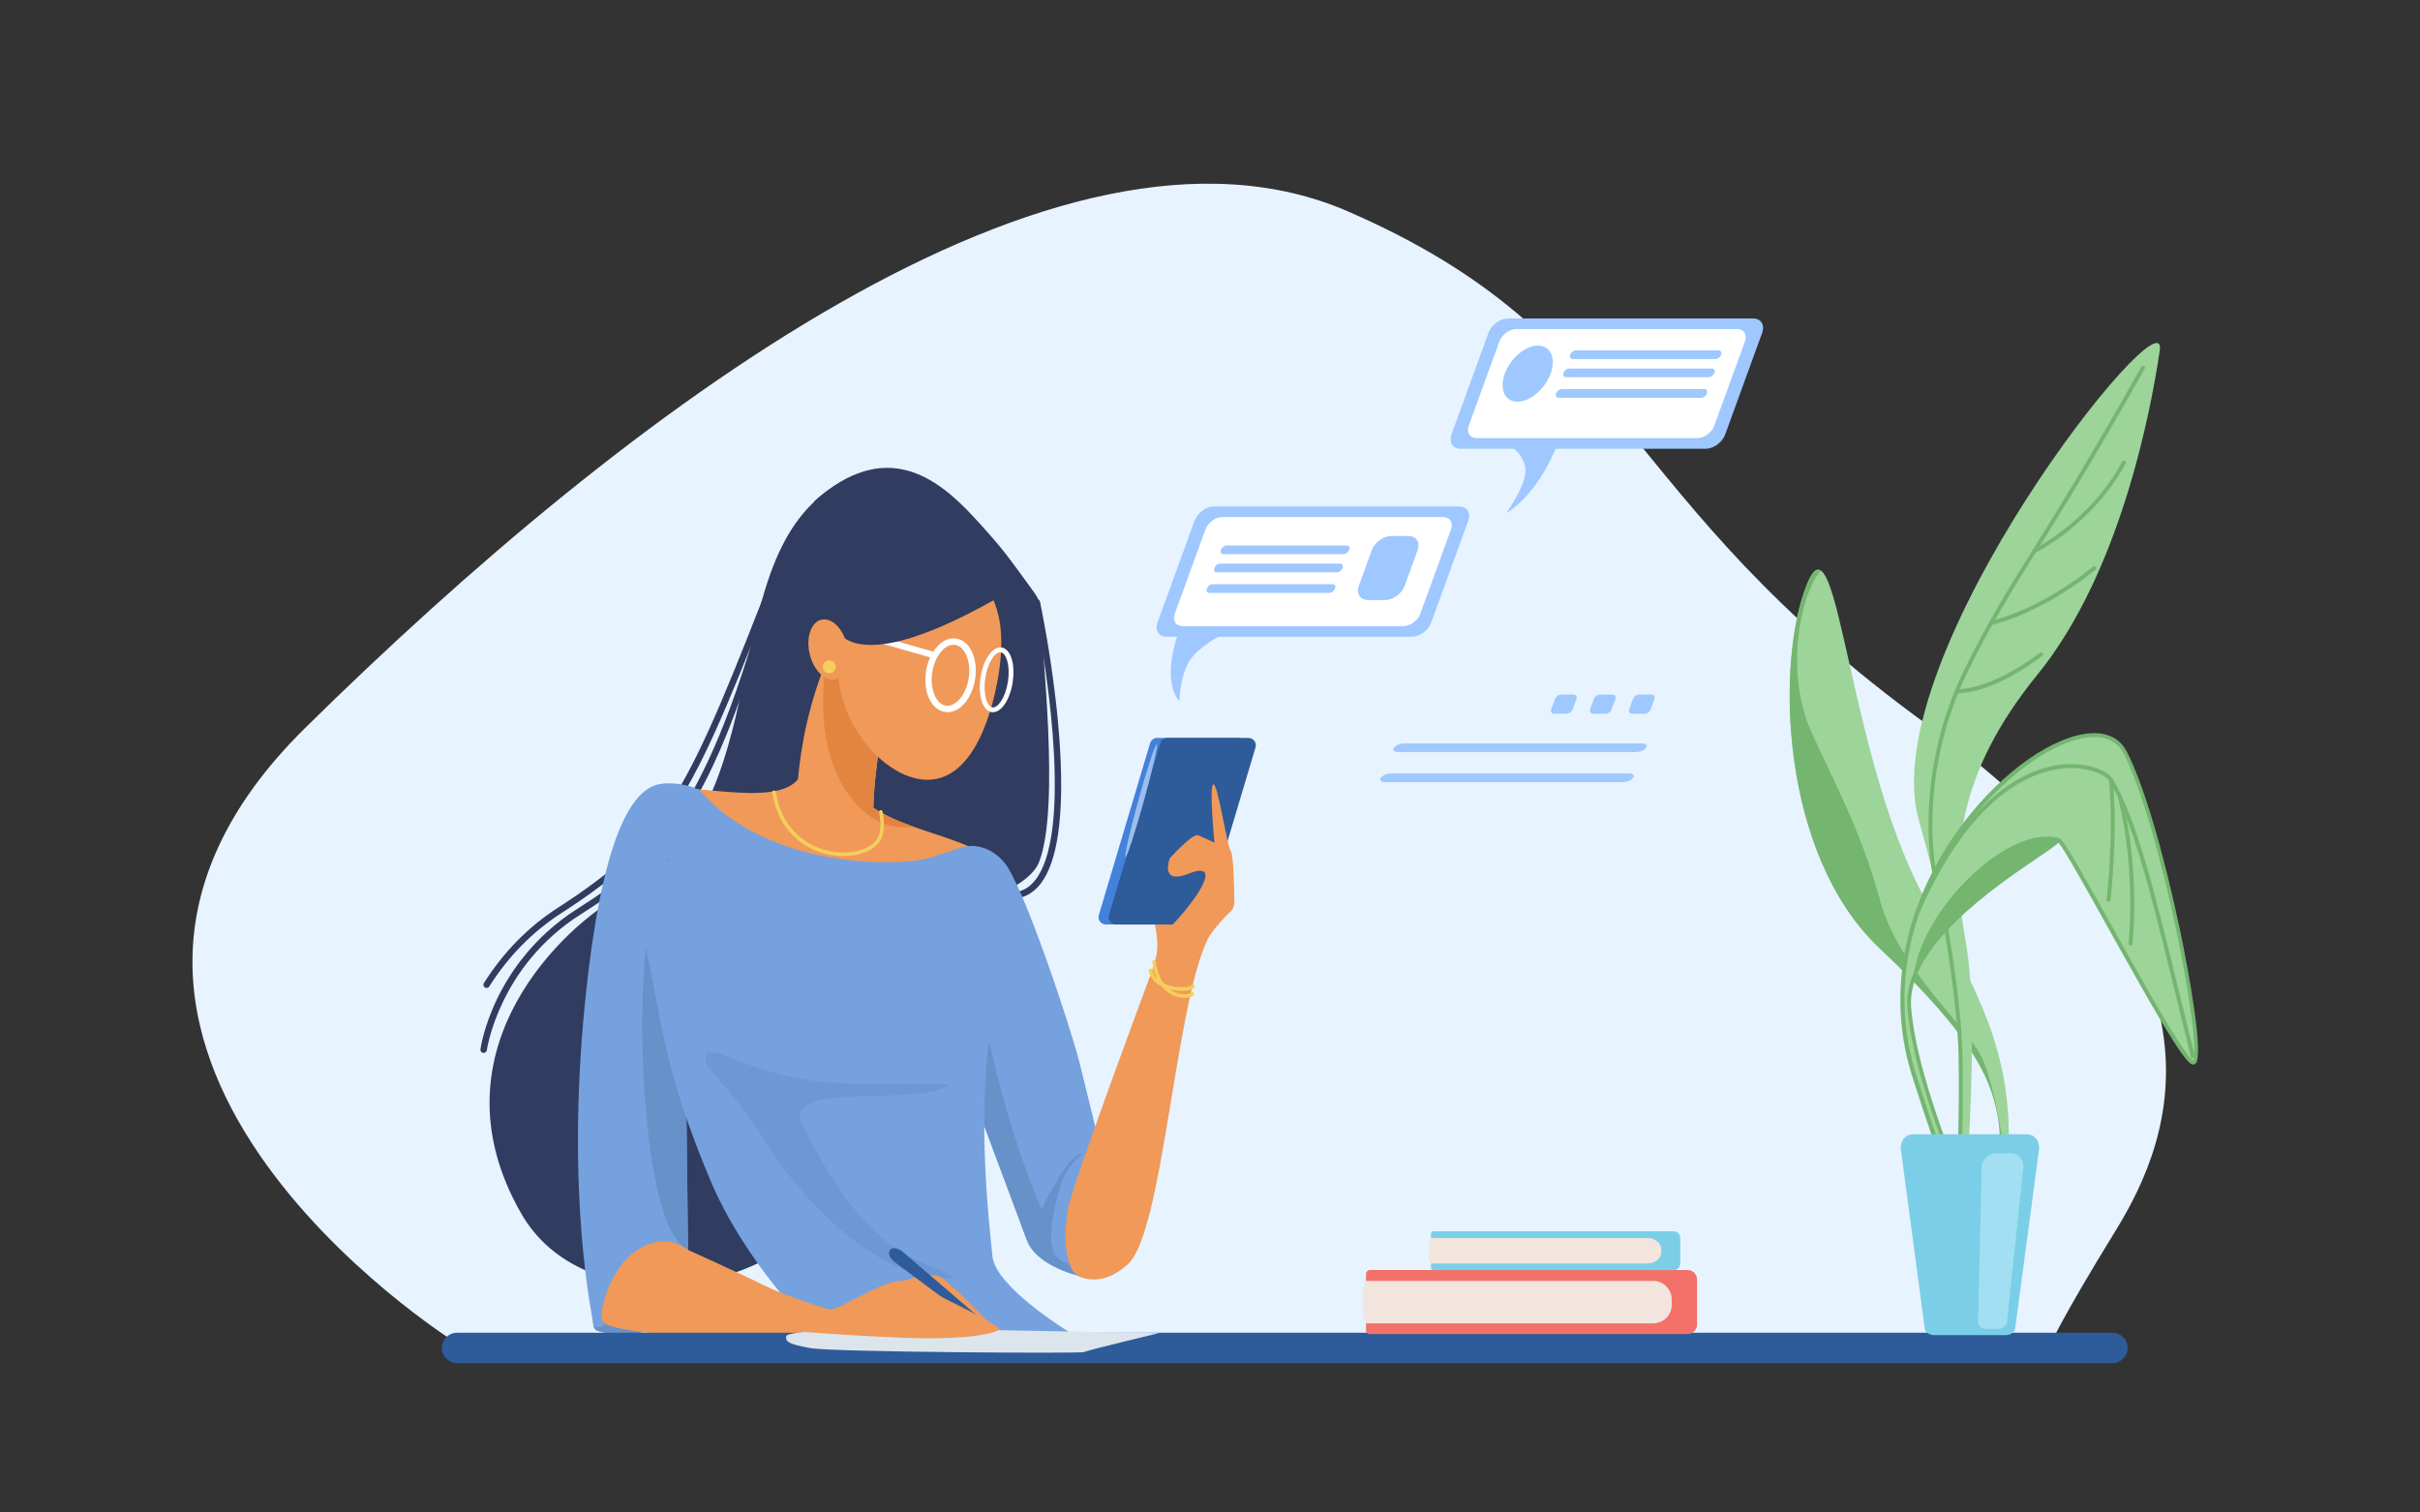 <?xml version="1.0" encoding="utf-8"?>
<!-- Generator: Adobe Illustrator 25.0.1, SVG Export Plug-In . SVG Version: 6.00 Build 0)  -->
<svg version="1.1" id="Слой_1" xmlns="http://www.w3.org/2000/svg" x="0px" y="0px"
     viewBox="0 0 3200 2000" enable-background="new 0 0 3200 2000" xml:space="preserve">
<rect x="0" y="0" width="3200" height="2000" fill="#333333" stroke="none"/>
<rect fill="none" width="3200" height="2000"/>
<g>
	<path fill="#E7F3FE" d="M600.9,1774.2c0,0-623.6-391.7-197.4-811.6S1400,113.4,1782.3,279.5s347.9,376,767.8,680
		c419.9,304,322.8,545.3,247.6,667.5c-75.2,122.2-87.7,153.6-87.7,153.6L600.9,1774.2z"/>
	<path fill="#303C60" d="M1077.2,662.4c92.3-82.2,160.2-33.2,210.7,21.6c40.3,43.7,45.9,53.4,79.1,98.7c4.9,6.7,8.7,14.2,8.9,22.5
		c0.9,50.1,26.5,261.7-1.9,334.7c-33.2,85.1-442.5,124.1-442.5,124.1L1077.2,662.4z"/>
	<g>
		<path fill="#303C60" d="M1339.3,1188.4c-2.2,0-4.1-1.7-4.2-4c-0.1-2.3,1.7-4.3,4-4.4c12.1-0.6,22-6.1,30.2-16.7
			c45.9-59.5,20.1-258-2.4-365.9c-0.5-2.3,1-4.5,3.3-5c2.3-0.5,4.5,1,5,3.3c4.9,23.6,21.3,107.2,26.5,194.4
			c5.3,89.5-3.4,149.5-25.6,178.4c-9.7,12.5-21.9,19.2-36.5,20C1339.5,1188.4,1339.4,1188.4,1339.3,1188.4z"/>
	</g>
	<path fill="#303C60" d="M1111.8,637.8c-177.5,98.1-69.3,430-294.3,548.3c-62.4,32.8-253.9,199.1-128.4,418.4
		c82.1,143.5,327.5,112.5,408.3-14.4C1178.2,1463.2,1111.8,637.8,1111.8,637.8z"/>
	<g>
		<path fill="#303C60" d="M639.5,1392.3c-0.2,0-0.4,0-0.6,0c-2.3-0.3-3.9-2.4-3.6-4.7c0.2-1.2,4-29.1,21.7-66.1
			c16.3-34.1,48-82.6,106.2-119.6c104.1-66.3,173.3-128.7,255-436.6c0.6-2.3,2.9-3.6,5.2-3c2.3,0.6,3.6,2.9,3,5.2
			c-39.5,148.8-78.7,249.4-123.2,316.5c-41.4,62.4-84,92.3-135.4,125.1c-108.2,68.8-123.9,178.7-124.1,179.8
			C643.4,1390.8,641.6,1392.3,639.5,1392.3z"/>
	</g>
	<g>
		<path fill="#303C60" d="M643.4,1306.4c-0.8,0-1.6-0.2-2.2-0.7c-2-1.2-2.6-3.8-1.3-5.8c25.7-40.7,58.5-74.2,97.4-99.3
			c146.3-94.6,170.5-149,291.3-460.4c0.8-2.2,3.3-3.2,5.5-2.4c2.2,0.8,3.2,3.3,2.4,5.5c-60.4,155.7-96.5,247-136,311.6
			c-42.4,69.5-90.3,108.6-158.6,152.8c-37.9,24.5-69.8,57-94.9,96.7C646.2,1305.7,644.8,1306.4,643.4,1306.4z"/>
	</g>
	<path fill="#F09959" d="M1105.7,844.9C1044.6,971.8,1054,1087,1054,1087s7,44.7,35.3,54.1c28.2,9.4,68.2-18.8,65.8-56.4
		c-2.3-37.6,9.4-129.3,23.5-162.2C1192.7,889.6,1105.7,844.9,1105.7,844.9z"/>
	<path fill="#6791C9" d="M782.9,1726.7c3.8,34.6-4.8,31.7,26,37.5c30.8,5.8,85.6-15.4,85.6-15.4l-61.6-114.5L782.9,1726.7z"/>
	<path fill="#F09959" d="M1061.4,1018.8c-17.3,56.3-147.2,13-192.6,26c-45.4,13-84.4,203.4-90.9,374.4s2.2,307.3,19.5,329
		c17.3,21.6,303,30.3,329,21.6c26-8.7-216.4-116.9-216.4-116.9s-15.2-199.1,4.3-300.8c19.5-101.7,194.8-235.9,194.8-235.9
		L1061.4,1018.8z"/>
	<path fill="#F09959" d="M1122,1036.2c45.4,69.3,164.5,60.6,205.6,116.9c41.1,56.3,127.7,365.7,127.7,365.7l90.9-313.8
		c0,0,73.7-12.4,49.8,39c-42.6,91.3-58.4,385.9-104.6,427.7c-51.3,46.5-102.4,8.7-131.3-72.8c-27.9-78.8-97.4-248.9-147.2-313.8
		c-49.8-64.9-103.9-168.8-103.9-168.8L1122,1036.2z"/>
	<path fill="#75A1DE" d="M925,1044.8c90.9,106,268.4,101.7,307.3,88.7c39-13,39-13,39-13s30.3-10.8,56.3,19.5
		c26,30.3,88.7,220.7,99.6,264c10.8,43.3,28.1,114.7,28.1,114.7s-46.4,55.7-46.4,112c0,56.3,19.7,56.8,19.7,56.8
		s-57.7-12.9-70.7-47.6c-13-34.6-129.9-348.4-129.9-348.4l-322.5,6.5l4.3,354.9c0,0-28.1-26-67.1,0c-39,26-51.9,86.6-45.4,95.2
		c6.5,8.7-13,8.7-13,2.2c0-6.5-36.8-164.5-10.8-424.2c26-259.7,75.7-287.8,103.9-290C905.6,1034,925,1044.8,925,1044.8z"/>
	<g>
		<path fill="#6791C9" d="M1415.3,1683c0.6,0.2,1,0.2,1,0.2S1415.9,1683.2,1415.3,1683z"/>
		<path fill="#6791C9" d="M1427.8,1526.6c-18.8,5.8-50.5,72.1-50.5,72.1s-72.1-157.3-93.8-375.1l-25.8,147.8
			c35.6,95.4,91.3,245.2,100.1,268.5c11.9,31.7,59.8,44.9,66.3,46.4c-1.8-0.6-5.8-3-9.1-12.5c-1.9-1.7-12.7-6.8-14.8-8.7
			c-17.3-15.9-10.1-53.4,1.4-95.2C1413.4,1528.1,1446.6,1520.9,1427.8,1526.6z"/>
	</g>
	<path fill="#6791C9" d="M921.1,1297.7l-35.8-163.5c-39,54.8-43.3,242.4-27.4,370.8c13,105.3,32.5,132.6,45.9,143.6
		c4,2.3,6.1,4.3,6.1,4.3l-4.3-354.9L921.1,1297.7z"/>
	<path fill="#75A1DE" d="M817.5,1132.7c66.4,178.9,33.2,215,120.5,425c48.8,117.3,142.8,205.6,142.8,205.6s75.7,19.5,171,13
		c95.2-6.5,164.9-13,164.9-13s-100-60.5-104.3-101.7c-4.3-41.1-23.1-204.2,1.4-319.7c19.2-90.1-59.9-180.3-59.9-180.3l-132-6.5
		L817.5,1132.7z"/>
	<path opacity="0.5" fill="#6791C9" d="M934.4,1406.9c-11.5-41.8,49.1,13,148.6,23.1c99.6,10.1,210.7-5.8,155.8,11.5
		c-54.8,17.3-204.9-8.7-177.5,46.2c32.3,64.5,70.4,127,125.5,164.5c36.1,24.5,122.6,47.6,39,34.6c-83.7-13-173.1-111.1-212.1-174.6
		C974.8,1448.7,936.9,1416.2,934.4,1406.9z"/>
	<path fill="#E38540" d="M1154.8,1068.2c0.9-43.2,11.4-116.9,23.7-145.7c10.1-23.6-31.7-53.2-56.2-68.1l-20.7-0.9
		c-3.2,6.9-6.1,13.7-8.9,20.5c-21.9,143.6,43.6,203,74.8,214.9c13.5,5.2,28.6,5.7,41.5,4.6
		C1189.8,1086.7,1171.1,1078.9,1154.8,1068.2z"/>
	<g>
		<path fill="#F5CE5C" d="M1115.2,1132c-7.5,0-15.3-0.9-23-2.8c-18.1-4.4-61.1-21.1-71.2-81.2c-0.2-1.3,0.7-2.5,2-2.8
			c1.3-0.2,2.5,0.7,2.8,2c9.5,57.3,50.4,73.2,67.6,77.4c26.6,6.5,54.9,0.5,65.7-14c8.7-11.6,3.5-36.3,3.4-36.5
			c-0.3-1.3,0.5-2.6,1.8-2.8c1.3-0.3,2.6,0.5,2.8,1.8c0.2,1.1,5.7,27.1-4.3,40.4C1153.9,1125.3,1135.6,1132,1115.2,1132z"/>
	</g>
	<path fill="#F09959" d="M1318.8,901.4c-14.7,77.5-48.6,140.1-106,128.3c-57.4-11.8-117.7-93.7-101.8-171
		c15.9-77.3,75.3-130.4,132.6-118.6C1301.1,751.9,1338.4,798.1,1318.8,901.4z"/>
	<path fill="#F09959" d="M1523.1,1284.2c0,0-106.1,285-111.1,314.5c-5.1,29.6,5,48.3,7.9,48.3c2.9,0,93.1-154.4,93.1-154.4
		L1523.1,1284.2z"/>
	<path fill="#F09959" d="M1527.4,1271.7c8.7-28.9-4.8-65.4-4.8-65.4l38.5,4.8L1527.4,1271.7z"/>
	<g>
		<path fill="#4381DB" d="M1569.7,1222.5h-107.4c-6.5,0-11.2-6.3-9.3-12.5l67.8-227.2c1.2-4.1,5-7,9.3-7h107.4
			c6.5,0,11.2,6.3,9.3,12.5l-67.8,227.2C1577.8,1219.7,1574,1222.5,1569.7,1222.5z"/>
		<path fill="#2E5B9A" d="M1583.1,1222.5h-107.4c-6.5,0-11.2-6.3-9.3-12.5l67.8-227.2c1.2-4.1,5-7,9.3-7h107.4
			c6.5,0,11.2,6.3,9.3,12.5l-67.8,227.2C1591.2,1219.7,1587.4,1222.5,1583.1,1222.5z"/>
		<path fill="#9CBEED" d="M1505.4,1057.8c-11.4,41.2-19.1,75.1-17.2,75.6c1.9,0.5,12.8-32.5,24.2-73.7
			c11.4-41.2,19.1-75.1,17.2-75.6C1527.7,983.6,1516.8,1016.6,1505.4,1057.8z"/>
	</g>
	<path fill="#F09959" d="M1578.4,1290c3.2-37.5,35.6-72.6,48-83.8c3.8-3.4,5.9-8.2,5.8-13.3c-0.2-18.7-1-62.8-4.9-67.9
		c-4.9-6.6-17.2-91-23-87.7c-5.7,3.3,1.6,77,1.6,77s-13.9-6.6-21.3-9.8c-7.4-3.3-37.7,30.3-37.7,30.3s-14.2,35.9,24.7,20.5
		c46.2-18.3,11.5,32.7-19.2,65.4c-25.4,26.9-3.8,32.9-3.8,32.9l20.5-0.8L1578.4,1290z"/>
	<g>
		<path fill="#F5CE5C" d="M1566.7,1319.5c-3.4,0-7.3-0.5-11.1-1.7c-10-3.1-27.4-13.2-32-45.4c-0.2-1.3,0.7-2.5,2-2.7
			c1.3-0.2,2.5,0.7,2.7,2c3.9,27.6,17.3,37.7,27.9,41.3c8.6,2.9,15.7,1.6,17.5,0.6c0.1-0.8,0.7-1.6,1.5-1.9c1.2-0.5,2.6,0.1,3.1,1.3
			c0.5,1.2,0.2,2.6-0.8,3.6C1575.9,1318.3,1571.8,1319.5,1566.7,1319.5z"/>
	</g>
	<g>
		<path fill="#F5CE5C" d="M1562.7,1310.2c-3.2,0-6.5-0.2-9.7-0.7c-18.6-2.7-31-12.1-34.1-25.8c-0.3-1.3,0.5-2.6,1.8-2.9
			c1.3-0.3,2.6,0.5,2.9,1.8c3,13.1,14.9,18.7,24.3,21c13.3,3.3,25.7,1.3,27.2-0.4c0.6-1.1,2.1-1.5,3.2-0.9c1.2,0.6,1.5,2.1,0.9,3.3
			C1577.5,1308.8,1570.5,1310.2,1562.7,1310.2z"/>
	</g>
	<g>
		<path fill="#FFFFFF" d="M1253,941.7c-1.2,0-2.4-0.1-3.5-0.3c-18.2-2.8-29.2-26.3-25-53.5c1.9-12.6,6.9-24.1,14.1-32.2
			c7.6-8.7,16.8-12.7,25.8-11.3c18.2,2.8,29.2,26.3,25,53.5C1285.4,923.4,1269.9,941.7,1253,941.7z M1260.8,852.6
			c-5.4,0-11,3-16,8.7c-6.1,7-10.4,16.9-12.1,27.9c-3.3,21.8,4.9,41.9,18,43.9c13.1,2,26.9-14.7,30.3-36.5
			c3.3-21.8-4.9-41.9-18-43.9C1262.3,852.7,1261.6,852.6,1260.8,852.6z"/>
	</g>
	<g>
		<path fill="#FFFFFF" d="M1313,941.8c-0.6,0-1.2,0-1.7-0.1c-11.9-1.8-18.4-22-14.7-46c3.7-24,15.9-41.3,27.8-39.5
			c6.1,0.9,11,6.6,13.6,15.8c2.4,8.4,2.8,19.1,1.1,30.1C1335.6,925.1,1324.3,941.8,1313,941.8z M1322.6,862.5
			c-7,0-16.6,13.5-19.7,34.2c-3.3,21.5,2.3,37.6,9.4,38.7c7.1,1,17.2-12.7,20.5-34.1c1.6-10.1,1.2-19.9-0.9-27.4
			c-1.9-6.6-5-10.7-8.4-11.3C1323.1,862.5,1322.9,862.5,1322.6,862.5z"/>
	</g>
	<g>
		<path fill="#FFFFFF" d="M1233,870c-0.4,0-0.8-0.1-1.2-0.2l-141.4-40.4c-2.2-0.6-3.5-3-2.9-5.2c0.6-2.2,3-3.5,5.2-2.9l141.4,40.4
			c2.2,0.6,3.5,3,2.9,5.2C1236.6,868.8,1234.9,870,1233,870z"/>
	</g>
	<path fill="#303C60" d="M1334,782.1c-218.8,128.9-230.9,42.3-230.9,42.3l13-123.1l129.9,7.2L1334,782.1z"/>
	<path fill="#F09959" d="M1120.1,853.1c5.1,21.8-1.9,42-15.5,45.2c-13.7,3.2-28.9-11.9-34-33.7c-5.1-21.8,1.9-42,15.5-45.2
		C1099.8,816.2,1115,831.3,1120.1,853.1z"/>
	<path fill="#F5CE5C" d="M1105.1,881.7c0,4.8-3.9,8.6-8.6,8.6c-4.8,0-8.6-3.9-8.6-8.6c0-4.8,3.9-8.6,8.6-8.6
		C1101.3,873.1,1105.1,876.9,1105.1,881.7z"/>
	<path fill="#2E5B9A" d="M2793.3,1802.5h-2189c-11.1,0-20.1-9-20.1-20.1c0-11.1,9-20.1,20.1-20.1h2189c11.1,0,20.1,9,20.1,20.1
		C2813.4,1793.6,2804.4,1802.5,2793.3,1802.5z"/>
	<path fill="#DBE5EB" d="M1123.2,1758.6c0,0-82.5,1-83.6,8.4c-1,7.3,3.1,10.4,32.4,15.7c29.2,5.2,358.3,7.3,361.4,5.2
		c3.1-2.1,99.2-25.1,99.2-25.1l-230.8-4.2H1123.2z"/>
	<path fill="#F09959" d="M1168.1,1703.6c0,0,59.2-26,76.5-14.4c17.3,11.5,67.3,64.5,67.3,64.5L1168.1,1703.6z"/>
	<path fill="#2E5B9A" d="M1308.7,1758.4c-1.1,1.4-2.8,2-3.7,1.3l-121.7-90.6c-6.6-4.9-9.7-12.3-6.5-16.3c3.2-3.9,11.1-2.5,17.3,2.8
		l115.1,98.9C1310,1755.2,1309.8,1757,1308.7,1758.4z"/>
	<path fill="#F09959" d="M989.2,1692.6c0,0,98.1,39,109.7,39c11.5,0,76-43.3,97.6-37.5c21.6,5.8,127.5,59.2,124.6,63.5
		c-2.9,4.3-33.2,14.4-122.6,11.5c-89.5-2.9-235.2-15.9-235.2-15.9L989.2,1692.6z"/>
	<path fill="#F37168" d="M2231.5,1764.1h-420.2c-2.7,0-5-2.2-5-5v-74.7c0-2.7,2.2-5,5-5h420.2c6.9,0,12.5,5.6,12.5,12.5v59.7
		C2244,1758.5,2238.4,1764.1,2231.5,1764.1z"/>
	<path fill="#F2E5DE" d="M2186.1,1693.8h-379.7c-2.7,4.4-4.2,9.6-4.2,15.1v25.9c0,5.5,1.6,10.6,4.2,15.1h379.7
		c13.5,0,24.5-11,24.5-24.5v-7C2210.6,1704.8,2199.5,1693.8,2186.1,1693.8z"/>
	<path fill="#7BCEE8" d="M2213.4,1679.5h-317.8c-1.8,0-3.4-1.5-3.4-3.4v-44.5c0-1.8,1.5-3.4,3.4-3.4h317.8c4.6,0,8.4,3.8,8.4,8.4
		v34.3C2221.8,1675.7,2218,1679.5,2213.4,1679.5z"/>
	<path fill="#F2E5DE" d="M2178.2,1637h-285.9c-2,2.7-3.2,5.8-3.2,9.1v15.6c0,3.3,1.2,6.4,3.2,9.1h285.9c10.2,0,18.5-6.7,18.5-14.8
		v-4.2C2196.6,1643.6,2188.3,1637,2178.2,1637z"/>
	<g>
		<path fill="#9EC8FF" d="M2255.6,593.4h-324.3c-10.3,0-15.7-8.5-12-18.8l49-134.7c3.8-10.3,15.3-18.8,25.6-18.8h324.3
			c10.3,0,15.7,8.5,12,18.8l-49,134.7C2277.5,584.9,2265.9,593.4,2255.6,593.4z"/>
		<path fill="#FFFFFF" d="M2244.6,579.3h-292.1c-9,0-13.6-7.3-10.4-16.3l40.6-111.6c3.3-9,13.3-16.3,22.2-16.3h292.1
			c9,0,13.6,7.3,10.4,16.3L2266.8,563C2263.6,571.9,2253.6,579.3,2244.6,579.3z"/>
		<path fill="#9EC8FF" d="M2060,585.5c-26.9,71-68.3,93-68.3,93s29.5-40.7,25.2-60.6c-4.3-19.8-20-28.2-20-28.2L2060,585.5z"/>
		<path fill="#9EC8FF" d="M2268.1,474.8h-188.3c-3.1,0-4.7-2.5-3.6-5.6l0.1-0.3c1.1-3.1,4.6-5.6,7.7-5.6h188.3
			c3.1,0,4.7,2.5,3.6,5.6l-0.1,0.3C2274.6,472.3,2271.2,474.8,2268.1,474.8z"/>
		<path fill="#9EC8FF" d="M2259.3,498.8H2071c-3.1,0-4.7-2.5-3.6-5.6l0.1-0.3c1.1-3.1,4.6-5.6,7.7-5.6h188.3c3.1,0,4.7,2.5,3.6,5.6
			l-0.1,0.3C2265.9,496.3,2262.4,498.8,2259.3,498.8z"/>
		<path fill="#9EC8FF" d="M2249.4,526h-188.3c-3.1,0-4.7-2.5-3.6-5.6l0.1-0.3c1.1-3.1,4.6-5.6,7.7-5.6h188.3c3.1,0,4.7,2.5,3.6,5.6
			l-0.1,0.3C2256,523.5,2252.5,526,2249.4,526z"/>
		<path fill="#9EC8FF" d="M2050.4,494.1c-7.5,20.5-27.1,37.1-43.8,37.1c-16.7,0-24.3-16.6-16.8-37.1c7.5-20.5,27.1-37.1,43.8-37.1
			C2050.4,457,2057.9,473.6,2050.4,494.1z"/>
	</g>
	<g>
		<path fill="#9EC8FF" d="M2071.3,943.8h-16.1c-3.4,0-5.1-2.8-3.9-6.1l4.8-13.2c1.2-3.4,5-6.1,8.4-6.1h16.1c3.4,0,5.1,2.8,3.9,6.1
			l-4.8,13.2C2078.4,941,2074.6,943.8,2071.3,943.8z"/>
		<path fill="#9EC8FF" d="M2122.8,943.8h-16.1c-3.4,0-5.1-2.8-3.9-6.1l4.8-13.2c1.2-3.4,5-6.1,8.4-6.1h16.1c3.4,0,5.1,2.8,3.9,6.1
			l-4.8,13.2C2130,941,2126.2,943.8,2122.8,943.8z"/>
		<path fill="#9EC8FF" d="M2174.4,943.8h-16.1c-3.4,0-5.1-2.8-3.9-6.1l4.8-13.2c1.2-3.4,5-6.1,8.4-6.1h16.1c3.4,0,5.1,2.8,3.9,6.1
			l-4.8,13.2C2181.6,941,2177.8,943.8,2174.4,943.8z"/>
	</g>
	<g>
		<path fill="#9EC8FF" d="M1866.9,842h-324.3c-10.3,0-15.7-8.5-12-18.8l49-134.7c3.8-10.3,15.3-18.8,25.6-18.8h324.3
			c10.3,0,15.7,8.5,12,18.8l-49,134.7C1888.8,833.5,1877.2,842,1866.9,842z"/>
		<path fill="#FFFFFF" d="M1855.9,827.9h-292.1c-9,0-13.6-7.3-10.4-16.3l40.6-111.6c3.3-9,13.3-16.3,22.2-16.3h292.1
			c9,0,13.6,7.3,10.4,16.3l-40.6,111.6C1874.9,820.5,1864.9,827.9,1855.9,827.9z"/>
		<path fill="#9EC8FF" d="M1559,834.1c-24.8,71,0.6,93,0.6,93s0.2-40.7,18.9-60.6c18.7-19.8,40.6-28.2,40.6-28.2L1559,834.1z"/>
		<path fill="#9EC8FF" d="M1776.6,732.8h-158.9c-2.8,0-4.3-2.3-3.3-5.2l0.4-1.1c1-2.8,4.2-5.2,7.1-5.2h158.9c2.8,0,4.3,2.3,3.3,5.2
			l-0.4,1.1C1782.6,730.5,1779.5,732.8,1776.6,732.8z"/>
		<path fill="#9EC8FF" d="M1767.9,756.8H1609c-2.8,0-4.3-2.3-3.3-5.2l0.4-1.1c1-2.8,4.2-5.2,7.1-5.2h158.9c2.8,0,4.3,2.3,3.3,5.2
			l-0.4,1.1C1773.9,754.5,1770.7,756.8,1767.9,756.8z"/>
		<path fill="#9EC8FF" d="M1758,784h-158.9c-2.8,0-4.3-2.3-3.3-5.2l0.4-1.1c1-2.8,4.2-5.2,7.1-5.2h158.9c2.8,0,4.3,2.3,3.3,5.2
			l-0.4,1.1C1764,781.7,1760.8,784,1758,784z"/>
		<path fill="#9EC8FF" d="M2162.3,994.5h-313c-5.6,0-8.5-2.3-6.5-5.2l0.8-1.1c2-2.8,8.3-5.2,13.9-5.2h313c5.6,0,8.5,2.3,6.5,5.2
			l-0.8,1.1C2174.2,992.1,2167.9,994.5,2162.3,994.5z"/>
		<path fill="#9EC8FF" d="M2145.1,1034.2h-313c-5.6,0-8.5-2.3-6.5-5.2l0.8-1.1c2-2.8,8.3-5.2,13.9-5.2h313c5.6,0,8.5,2.3,6.5,5.2
			l-0.8,1.1C2157,1031.8,2150.7,1034.2,2145.1,1034.2z"/>
		<path fill="#9EC8FF" d="M1831.8,793.4h-23c-10.3,0-15.7-8.5-12-18.8l17.1-47c3.8-10.3,15.3-18.8,25.6-18.8h23
			c10.3,0,15.7,8.5,12,18.8l-17.1,47C1853.7,784.9,1842.2,793.4,1831.8,793.4z"/>
	</g>
	<g>
		<path fill="#9CD499" d="M2633.5,1701.8c41.7-228.9,32.6-310.8-79.2-497.6c-111.7-186.8-122.4-534.6-164.5-432.6
			c-42.1,102-36.5,358.1,95.6,482.4c132,124.3,149.8,179.9,157.6,230.5c7.8,50.6-18.8,206.1-18.8,206.1L2633.5,1701.8z"/>
		<path fill="#74B570" d="M2654.4,1554.3c0.1-0.9,0.1-1.7,0.2-2.6c-2.4-18.8-15.7-115.4-34.1-153.5
			c-20.4-42.3-109.7-115.9-134.7-208.4s-64.8-164.1-90.9-222.5c-34.4-77.1-15.6-179.6,12.9-212.9c-0.7-0.5-1.4-0.8-2.1-1l-9.5,5.7
			c-2.1,3-4.2,7.1-6.4,12.4c-42.1,102-36.5,358.1,95.6,482.4c132,124.3,149.8,179.9,157.6,230.5c2.1,13.6,1.7,34.9,0,58.7
			L2654.4,1554.3z"/>
		<path fill="#9CD499" d="M2576.5,1661.4c31-269,20.7-362.1-39.3-577.3c-60-215.2,331.1-705.6,318.7-620.8
			c-12.4,84.8-53.8,295.9-161.4,428.3c-107.6,132.4-115.9,240-95.2,353.8c20.7,113.8-4.1,378.7-4.1,378.7l-12.4,47.6L2576.5,1661.4z
			"/>
		<g>
			<path fill="#74B570" d="M2590.8,1549.6c0,0-0.1,0-0.1,0c-1.4-0.1-2.6-1.3-2.5-2.7c0-0.8,3.1-83.8,1.6-151.8
				c-1.5-68.1-20-184.9-31.2-225c-10.2-36.5-23.1-159,39.3-285.5c31.1-63,55.9-102.8,90.3-157.9c34-54.5,76.2-122.3,143.3-241.7
				c0.7-1.3,2.3-1.7,3.5-1c1.3,0.7,1.7,2.3,1,3.5c-67.1,119.5-109.4,187.4-143.4,241.9c-34.3,55-59,94.7-90,157.5
				c-61.7,125-49.1,245.8-39,281.8c11.3,40.4,29.9,157.8,31.4,226.3c1.6,68.2-1.5,151.3-1.6,152.1
				C2593.3,1548.5,2592.2,1549.6,2590.8,1549.6z"/>
		</g>
		<path fill="#9CD499" d="M2586.9,1758.1c18.6-180,21.7-91.2-55.6-335.8c-88.5-280,227.4-528.5,279.1-427.1
			c51.7,101.4,111.7,420.1,89,409.7c-22.8-10.3-173.8-306.3-178-293.8c-4.1,12.4-204.9,115.9-196.6,221.4
			c8.3,105.5,84.8,273.1,84.8,273.1l-2.1,154.6L2586.9,1758.1z"/>
		<g>
			<path fill="#74B570" d="M2607.5,1758c-0.1,0-0.2,0-0.3,0l-20.7-2.1c-0.7-0.1-1.3-0.4-1.8-0.9c-0.4-0.5-0.6-1.2-0.6-1.9
				c2.2-20.8,4.1-38.3,5.7-52.4c8.7-76.4,8.7-76.4-15.1-141.9c-10.7-29.6-25.4-70.1-46.2-135.8c-15.5-49.1-19.5-100-11.9-151.3
				c6.7-45.2,22.2-89.8,46.1-132.5c41-73.2,105.4-136.1,164.3-160.2c40.9-16.8,72-11.3,85.4,15c22,43,48.2,131.2,70.2,235.7
				c12.7,60.3,31.4,165.4,20.8,176.5c-1.4,1.5-3.5,1.9-5.4,1c-12.4-5.6-53.5-78.2-110.3-180.1c-28.4-51.1-57.8-103.8-65.7-112.9
				c-3.2,3.5-11.3,9.1-28,20.4c-56.2,38.1-173.2,117.5-166.9,197.5c8.1,103.9,83.8,270.6,84.6,272.3c0.2,0.4,0.2,0.7,0.2,1.1
				l-2.1,149.9c0,0.7-0.3,1.4-0.9,1.9C2608.8,1757.8,2608.2,1758,2607.5,1758z M2589.7,1751l15.3,1.5l2-146.5
				c-4.8-10.6-76.8-171.7-84.8-273.5c-6.5-83.1,112.2-163.6,169.2-202.2c13.5-9.2,26.3-17.9,27.5-20.3c0.4-1.1,1.4-2,2.6-2.1
				c5-0.5,14.9,15.9,71,116.6c40.2,72.3,95.2,171,107.6,177.7c1-1.6,3.8-10-1.7-53.7c-4-31.6-11.2-73.2-20.4-117
				c-22-104.5-48.1-192.5-69.9-235.3c-12-23.6-40.8-28.1-78.8-12.5c-103.1,42.3-261.2,229.9-195.5,437.7
				c20.7,65.6,35.4,106.1,46.1,135.6c24.1,66.6,24.1,66.6,15.3,144.3C2593.6,1715.5,2591.7,1731.5,2589.7,1751z"/>
		</g>
		<path fill="#7BCEE8" d="M2651.9,1765.5H2558c-6.5,0-12.2-3.7-12.8-8.2l-31.6-237.2c-1.5-10.9,5.8-20.2,16.1-20.2h150.4
			c10.3,0,17.6,9.2,16.1,20.2l-31.6,237.2C2664.1,1761.9,2658.3,1765.5,2651.9,1765.5z"/>
		<path fill="#A2DFF2" d="M2640.8,1757.3h-13.4c-6.6,0-11.9-3.8-11.8-8.5l4.8-204.9c0.2-10.2,8.6-18.8,18.6-18.8h20.4
			c10,0,17.2,8.6,16.1,18.8l-21.8,204.9C2653.1,1753.5,2647.3,1757.3,2640.8,1757.3z"/>
		<g>
			<path fill="#74B570" d="M2540.7,1425.4l1.7-2.9c-6.1-22-11.2-43.8-14.4-64.3C2531.3,1396.8,2540.7,1425.4,2540.7,1425.4z"/>
			<path fill="#74B570" d="M2540.7,1252c-6.1,15.3-9.8,31.2-11.9,46.9c27.7-91,182.1-173.1,192.1-187l1.8-3.5
				C2664.7,1092.1,2572,1173.6,2540.7,1252z"/>
		</g>
		<g>
			<path fill="#74B570" d="M2899.5,1399.2c-1.2,0-2.2-0.8-2.5-2l-28-114.1c-21.9-89.4-49.2-200.7-79.8-250.2
				c-5-8.2-27.1-19.2-58.3-17c-42.2,3-123.5,32.1-194.1,193.7c-0.6,1.3-2.1,1.9-3.4,1.3c-1.3-0.6-1.9-2.1-1.3-3.4
				c71.7-164.1,155.1-193.8,198.5-196.8c33.7-2.4,57.2,9.9,63.1,19.5c31,50.2,57.2,157.3,80.4,251.7l28,114.1
				c0.3,1.4-0.5,2.8-1.9,3.1C2899.9,1399.2,2899.7,1399.2,2899.5,1399.2z"/>
		</g>
		<g>
			<path fill="#74B570" d="M2817.2,1250.4c-0.1,0-0.2,0-0.3,0c-1.4-0.2-2.4-1.5-2.3-2.9c0.1-0.9,10.6-94.7-14-193.4
				c-0.3-1.4,0.5-2.8,1.9-3.1c1.4-0.3,2.8,0.5,3.1,1.9c24.9,99.6,14.3,194.3,14.2,195.2C2819.6,1249.4,2818.5,1250.4,2817.2,1250.4z
				"/>
		</g>
		<g>
			<path fill="#74B570" d="M2788.2,1192.4c-0.1,0-0.2,0-0.3,0c-1.4-0.2-2.4-1.5-2.3-2.9c0.1-0.9,10.1-86.7,3.1-157.7
				c-0.1-1.4,0.9-2.7,2.3-2.8c1.4-0.2,2.7,0.9,2.8,2.3c7,71.5-3,157.9-3.1,158.8C2790.6,1191.4,2789.5,1192.4,2788.2,1192.4z"/>
		</g>
		<g>
			<path fill="#74B570" d="M2689.5,731.7c-1,0-1.9-0.5-2.3-1.5c-0.6-1.3-0.1-2.8,1.2-3.5c0.7-0.4,75-36.7,117.9-116.4
				c0.7-1.3,2.3-1.7,3.5-1.1c1.3,0.7,1.7,2.3,1.1,3.5c-43.8,81.3-119.5,118.3-120.2,118.6C2690.3,731.7,2689.9,731.7,2689.5,731.7z"
				/>
		</g>
		<g>
			<path fill="#74B570" d="M2634.7,825.8c-1.2,0-2.3-0.8-2.5-2.1c-0.3-1.4,0.6-2.8,2-3.1c0.6-0.1,61.4-13.2,133.6-71.5
				c1.1-0.9,2.8-0.7,3.7,0.4c0.9,1.1,0.7,2.8-0.4,3.7c-73.3,59.3-135.2,72.5-135.9,72.6C2635,825.7,2634.8,825.8,2634.7,825.8z"/>
		</g>
		<g>
			<path fill="#74B570" d="M2589.3,916.7c-1.1,0-1.7,0-1.9-0.1c-1.4-0.1-2.5-1.4-2.4-2.8s1.4-2.5,2.8-2.4c0.4,0,42.3,2.3,109.5-48.1
				c1.2-0.9,2.8-0.6,3.6,0.5c0.9,1.1,0.6,2.8-0.5,3.6C2638.8,913.8,2598.4,916.7,2589.3,916.7z"/>
		</g>
	</g>
</g>
</svg>
